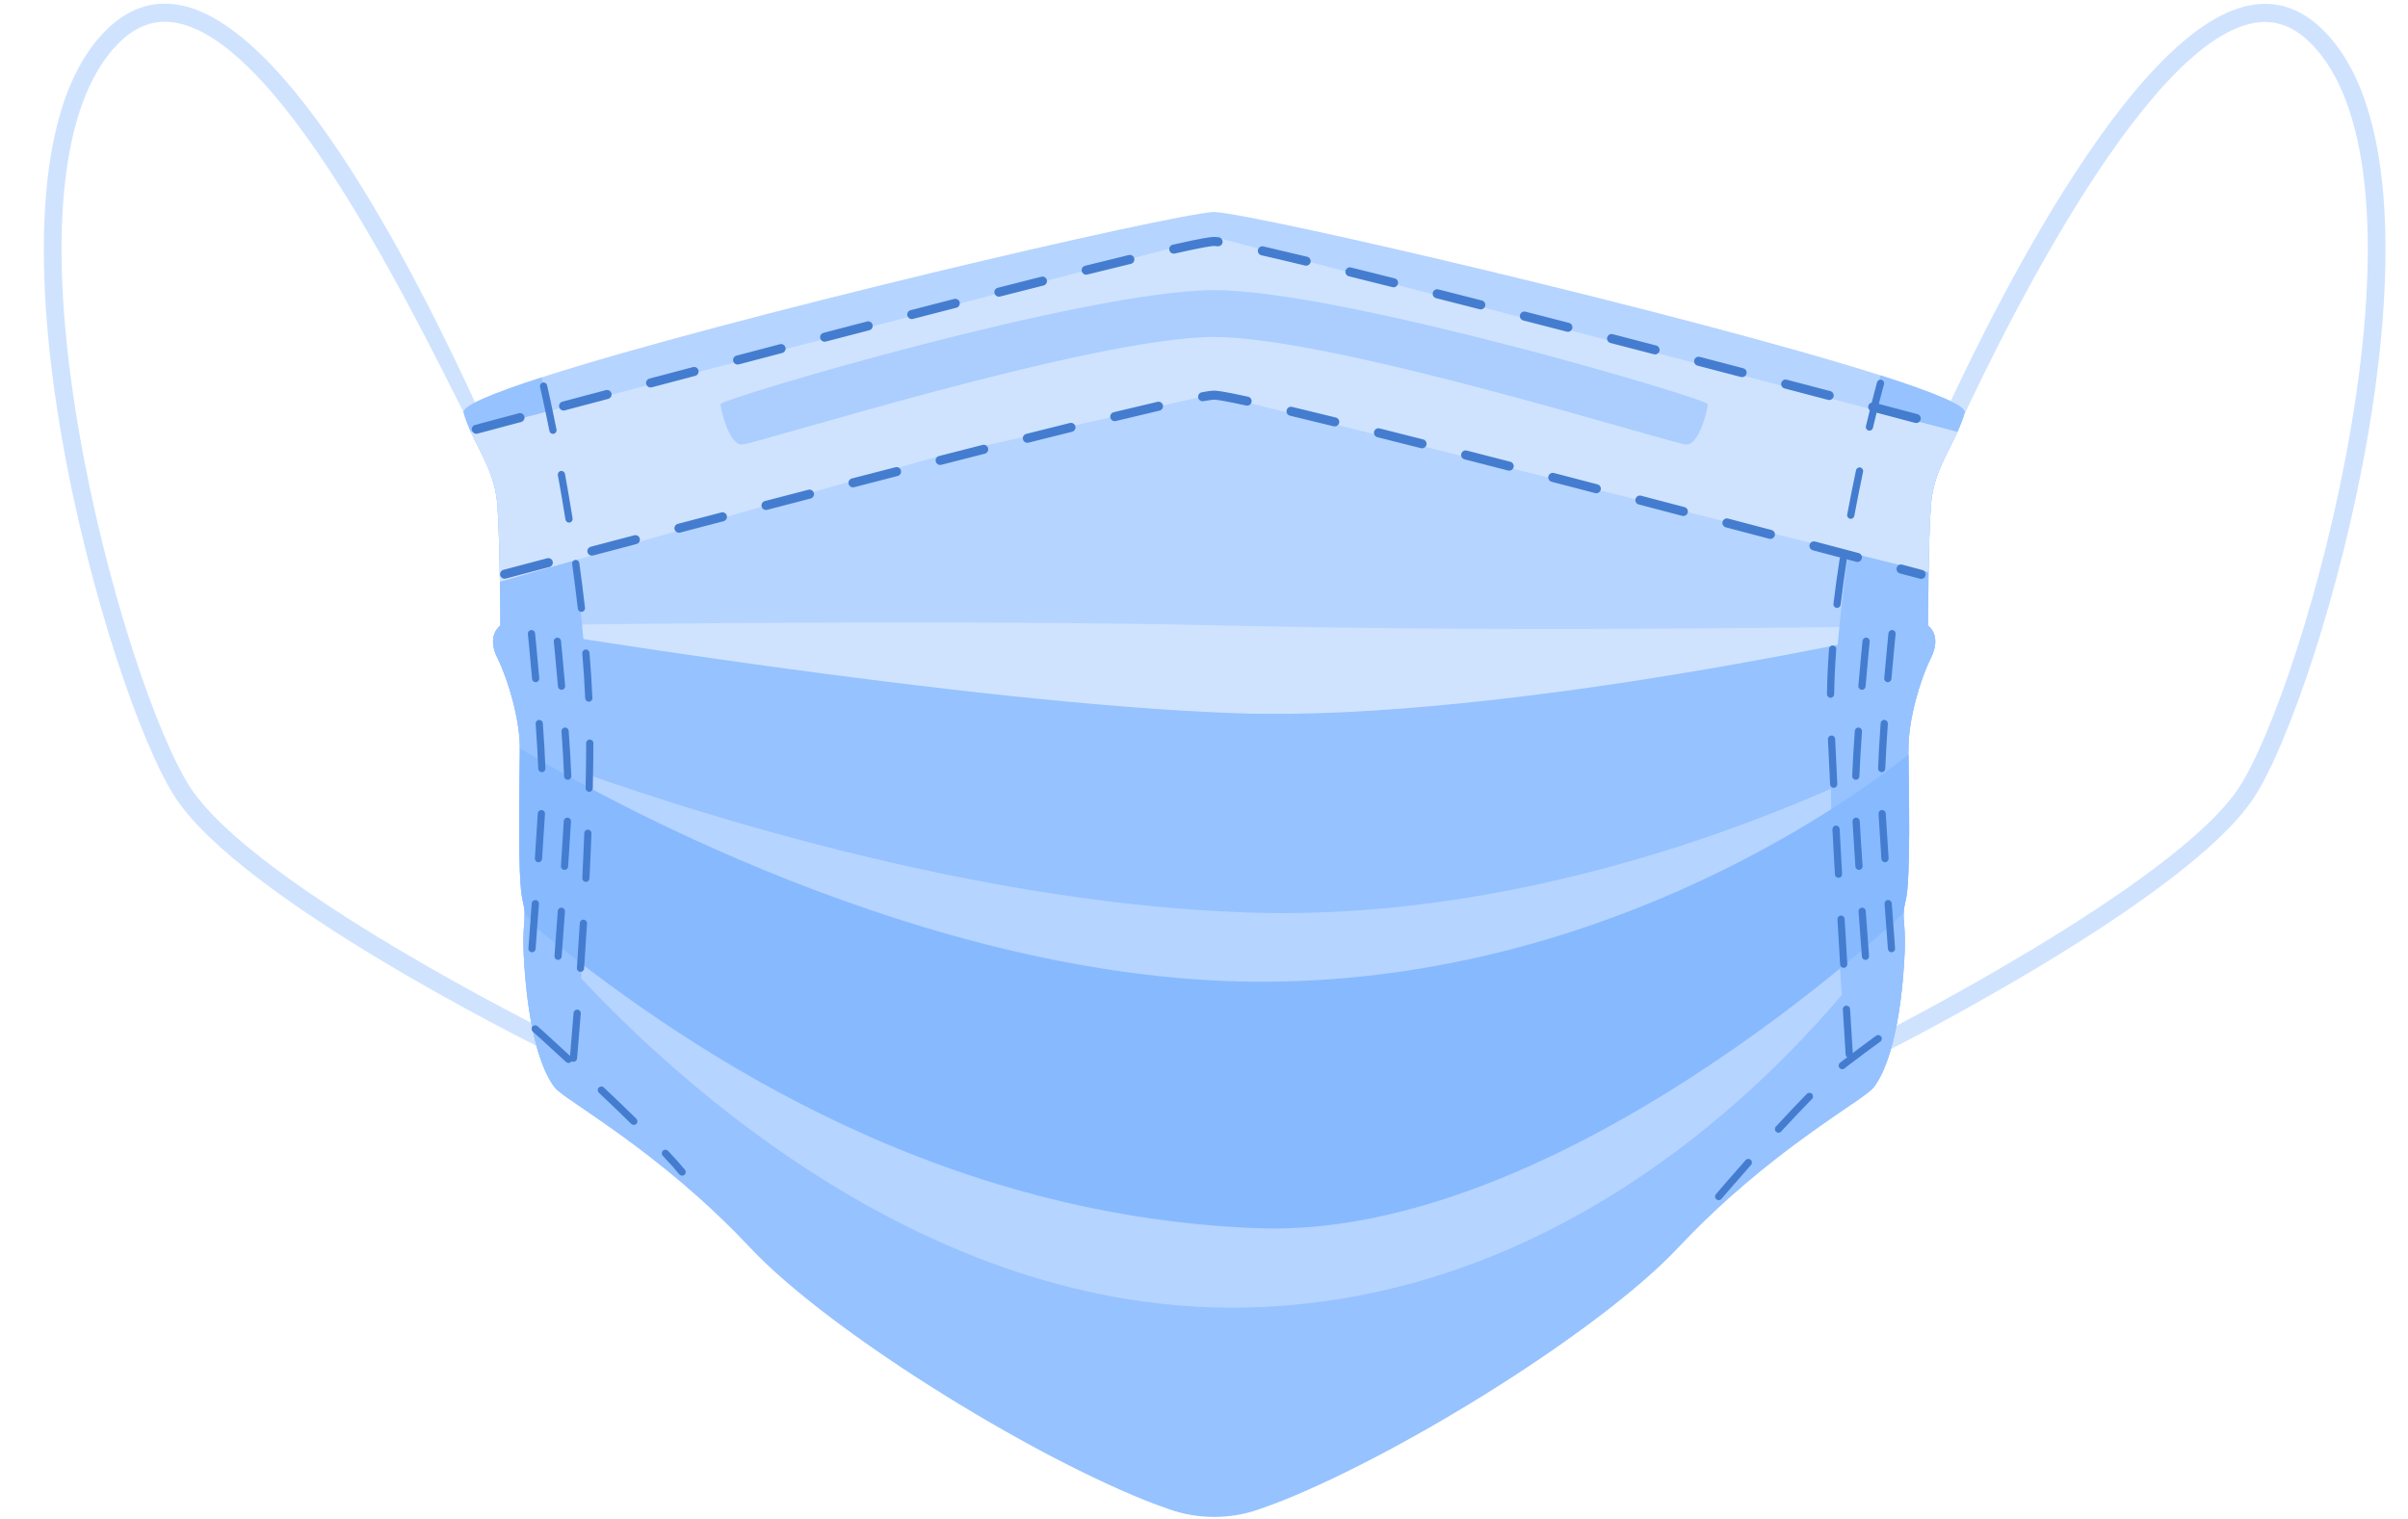 <svg width="111" height="70" xmlns="http://www.w3.org/2000/svg" xmlns:xlink="http://www.w3.org/1999/xlink" overflow="hidden"><defs><clipPath id="clip0"><rect x="1586" y="536" width="111" height="70"/></clipPath><clipPath id="clip1"><rect x="1587" y="536" width="110" height="70"/></clipPath><clipPath id="clip2"><rect x="1587" y="536" width="110" height="70"/></clipPath><clipPath id="clip3"><rect x="1587" y="536" width="110" height="70"/></clipPath><clipPath id="clip4"><rect x="1610.1" y="578.077" width="63.716" height="27.87"/></clipPath></defs><g clip-path="url(#clip0)" transform="translate(-1586 -536)"><g clip-path="url(#clip1)"><g clip-path="url(#clip2)"><g clip-path="url(#clip3)"><path d="M84.618 48.263 84.25 47.517C84.38 47.453 98.159 40.535 101.164 36.026 102.685 33.746 105.094 26.798 106.337 19.549 107.83 10.84 107.192 4.557 104.539 1.859 103.724 1.031 102.854 0.713 101.878 0.888 96.709 1.815 89.887 15.803 87.788 20.476 87.495 21.129 87.254 21.701 87.093 22.037L86.344 21.677C86.499 21.351 86.739 20.783 87.031 20.134 89.399 14.859 96.13 1.074 101.73 0.07 102.981-0.154 104.124 0.252 105.131 1.276 108.97 5.181 108.048 14.489 107.156 19.689 105.896 27.046 103.423 34.136 101.856 36.487 98.727 41.181 85.157 47.998 84.618 48.263" fill="#CFE3FF" transform="matrix(1 0 0 1.004 1588.02 536.168)"/><path d="M22.959 47.973C22.42 47.707 9.216 41.181 6.087 36.487 4.52 34.136 2.048 27.046 0.787 19.689-0.105 14.489-1.027 5.181 2.812 1.276 3.826 0.244 4.978-0.165 6.236 0.06 11.829 1.06 18.229 14.614 20.579 19.835 20.862 20.464 21.085 20.96 21.239 21.281L20.912 21.801C20.754 21.472 20.322 20.662 20.002 20.044 17.68 15.559 11.251 1.8 6.089 0.878 5.105 0.702 4.227 1.023 3.404 1.859 0.752 4.557 0.113 10.84 1.606 19.549 2.848 26.798 5.259 33.746 6.779 36.026 9.784 40.535 23.196 47.163 23.326 47.227L22.959 47.973" fill="#CFE3FF" transform="matrix(1 0 0 1.004 1588.02 536.168)"/><path d="M86.881 26.103C86.86 27.425 86.86 28.559 86.86 28.559 86.86 28.559 87.508 29.001 86.989 30.037 86.471 31.074 85.953 32.888 85.953 34.183L85.953 34.361C85.953 34.395 85.955 34.43 85.955 34.469 85.969 36.058 86.066 40.211 85.824 41.18 85.764 41.423 85.739 41.594 85.732 41.752 85.71 42.265 85.892 42.624 85.694 44.809 85.435 47.658 84.853 49.085 84.366 49.731 84.246 49.891 83.896 50.147 83.368 50.508 81.767 51.61 78.547 53.703 75.327 57.117 71.811 60.847 62.861 66.418 57.126 68.711 55.085 69.528 52.812 69.528 50.771 68.711 45.036 66.418 36.086 60.847 32.568 57.117 29.142 53.483 25.717 51.347 24.241 50.308 23.874 50.051 23.628 49.861 23.531 49.731 23.044 49.085 22.462 47.658 22.203 44.809 22.035 42.969 22.138 42.425 22.161 41.991 22.166 41.91 22.168 41.833 22.165 41.752 22.158 41.594 22.133 41.423 22.073 41.18 21.819 40.162 21.939 35.646 21.944 34.256L21.944 34.183C21.944 32.888 21.425 31.074 20.908 30.037 20.389 29.001 21.038 28.559 21.038 28.559 21.038 28.559 21.038 27.666 21.023 26.542 21.006 25.377 20.974 23.962 20.908 23.04 20.807 21.616 20.145 20.671 19.678 19.646 19.55 19.367 19.435 19.08 19.352 18.776 19.269 18.475 20.668 17.892 22.946 17.16 31.386 14.443 51.907 9.665 53.949 9.564 55.967 9.665 76.057 14.338 84.665 17.067 87.112 17.844 88.631 18.463 88.545 18.776 88.461 19.085 88.344 19.377 88.212 19.661 87.745 20.68 87.091 21.623 86.989 23.04 86.93 23.849 86.897 25.038 86.881 26.103" fill="#B5D4FF" transform="matrix(1 0 0 1.004 1588.02 536.168)"/><path d="M21.038 28.559C21.038 28.559 40.509 28.221 54.854 28.559 69.199 28.897 86.86 28.559 86.86 28.559L84.984 32.06 56.165 36.756 22.007 29.938 21.038 28.559" fill="#CFE3FF" transform="matrix(1 0 0 1.004 1588.02 536.168)"/><path d="M86.881 26.103C86.86 27.425 86.86 28.559 86.86 28.559 86.86 28.559 87.508 29.001 86.989 30.037 86.471 31.074 85.953 32.888 85.953 34.183L85.953 34.361C85.953 34.395 85.955 34.43 85.955 34.469 85.969 36.058 86.066 40.211 85.824 41.18 85.764 41.423 85.739 41.594 85.732 41.752 85.71 42.265 85.892 42.624 85.694 44.809 85.435 47.658 84.853 49.085 84.366 49.731 84.246 49.891 83.896 50.147 83.368 50.508 83.061 47.849 82.72 44.019 82.451 38.686 82.045 30.66 83.498 22.282 84.665 17.067 87.112 17.844 88.631 18.463 88.545 18.776 88.461 19.085 88.344 19.377 88.212 19.661 87.745 20.68 87.091 21.623 86.989 23.04 86.93 23.849 86.897 25.038 86.881 26.103" fill="#96C2FF" transform="matrix(1 0 0 1.004 1588.02 536.168)"/><path d="M25.139 38.686C24.876 43.888 24.544 47.658 24.241 50.308 23.874 50.051 23.628 49.861 23.531 49.731 23.044 49.085 22.462 47.658 22.203 44.809 22.035 42.969 22.138 42.425 22.161 41.991 22.166 41.91 22.168 41.833 22.165 41.752 22.158 41.594 22.133 41.423 22.073 41.18 21.819 40.162 21.939 35.646 21.944 34.256L21.944 34.183C21.944 32.888 21.425 31.074 20.908 30.037 20.389 29.001 21.038 28.559 21.038 28.559 21.038 28.559 21.038 27.666 21.023 26.542 21.006 25.377 20.974 23.962 20.908 23.04 20.807 21.616 20.145 20.671 19.678 19.646 19.55 19.367 19.435 19.08 19.352 18.776 19.269 18.475 20.668 17.892 22.946 17.16 24.106 22.379 25.541 30.707 25.139 38.686" fill="#96C2FF" transform="matrix(1 0 0 1.004 1588.02 536.168)"/><path d="M88.212 19.661C87.745 20.68 87.091 21.623 86.989 23.04 86.93 23.849 86.897 25.038 86.881 26.103L53.912 17.926 41.264 20.77 21.023 26.542C21.006 25.377 20.974 23.962 20.908 23.04 20.807 21.616 20.145 20.671 19.678 19.646L53.949 10.71 88.212 19.661" fill="#CFE3FF" transform="matrix(1 0 0 1.004 1588.02 536.168)"/><path d="M76.702 18.387C76.702 18.631 76.312 20.245 75.725 20.245 75.136 20.245 59.531 15.305 53.949 15.305 48.366 15.305 32.761 20.245 32.173 20.245 31.586 20.245 31.195 18.631 31.195 18.387 31.195 18.142 48.112 13.152 53.949 13.152 59.786 13.152 76.702 18.142 76.702 18.387" fill="#ABCEFF" transform="matrix(1 0 0 1.004 1588.02 536.168)"/><path d="M52.084 11.479C51.988 11.479 51.903 11.413 51.881 11.317 51.856 11.205 51.926 11.094 52.038 11.068 53.469 10.746 53.814 10.709 53.949 10.709 54 10.709 54.068 10.715 54.158 10.726 54.272 10.742 54.352 10.846 54.337 10.96 54.322 11.074 54.217 11.152 54.103 11.139 54.016 11.127 53.971 11.125 53.949 11.125 53.827 11.125 53.412 11.185 52.13 11.474 52.114 11.477 52.099 11.479 52.084 11.479ZM58.19 12.031C58.174 12.031 58.158 12.03 58.141 12.026 57.369 11.84 56.69 11.68 56.124 11.552 56.012 11.526 55.942 11.415 55.967 11.303 55.993 11.191 56.104 11.12 56.216 11.146 56.784 11.276 57.465 11.436 58.239 11.621 58.35 11.648 58.419 11.761 58.392 11.872 58.369 11.968 58.284 12.031 58.19 12.031ZM48.047 12.445C47.954 12.445 47.869 12.381 47.846 12.287 47.818 12.175 47.886 12.062 47.998 12.035 48.72 11.856 49.396 11.691 50.014 11.542 50.126 11.514 50.238 11.584 50.265 11.696 50.292 11.807 50.223 11.919 50.112 11.946 49.494 12.095 48.819 12.26 48.097 12.438 48.081 12.443 48.064 12.445 48.047 12.445ZM62.219 13.023C62.202 13.023 62.185 13.021 62.169 13.017 61.469 12.841 60.795 12.674 60.156 12.517 60.045 12.489 59.977 12.377 60.004 12.265 60.032 12.154 60.144 12.086 60.255 12.113 60.895 12.271 61.569 12.438 62.269 12.613 62.381 12.641 62.448 12.754 62.42 12.865 62.397 12.96 62.312 13.023 62.219 13.023ZM44.024 13.454C43.931 13.454 43.847 13.392 43.823 13.298 43.794 13.187 43.862 13.073 43.973 13.046 44.664 12.87 45.337 12.7 45.984 12.537 46.096 12.509 46.209 12.577 46.236 12.688 46.264 12.8 46.197 12.912 46.086 12.94 45.438 13.103 44.766 13.273 44.076 13.448 44.058 13.453 44.041 13.454 44.024 13.454ZM66.24 14.038C66.223 14.038 66.206 14.036 66.188 14.032 65.506 13.858 64.835 13.688 64.179 13.522 64.068 13.494 64 13.381 64.028 13.27 64.057 13.158 64.169 13.09 64.281 13.119 64.937 13.285 65.608 13.455 66.291 13.629 66.402 13.657 66.469 13.77 66.441 13.882 66.417 13.976 66.332 14.038 66.24 14.038ZM40.007 14.483C39.915 14.483 39.83 14.421 39.806 14.327 39.778 14.216 39.844 14.102 39.956 14.074 40.633 13.899 41.304 13.727 41.964 13.558 42.075 13.53 42.188 13.597 42.217 13.708 42.245 13.819 42.178 13.932 42.067 13.961 41.407 14.13 40.736 14.302 40.059 14.476 40.042 14.481 40.025 14.483 40.007 14.483ZM70.256 15.067C70.239 15.067 70.222 15.065 70.204 15.06 69.532 14.887 68.862 14.715 68.197 14.545 68.086 14.516 68.018 14.403 68.047 14.292 68.075 14.181 68.189 14.113 68.299 14.142 68.965 14.312 69.636 14.485 70.308 14.658 70.419 14.686 70.486 14.8 70.457 14.911 70.433 15.004 70.349 15.067 70.256 15.067ZM35.992 15.522C35.899 15.522 35.815 15.461 35.791 15.367 35.762 15.256 35.829 15.143 35.94 15.114 36.608 14.94 37.28 14.766 37.948 14.592 38.059 14.564 38.173 14.631 38.201 14.742 38.23 14.853 38.164 14.966 38.052 14.995 37.384 15.168 36.713 15.342 36.044 15.516 36.027 15.52 36.009 15.522 35.992 15.522ZM74.273 16.105C74.255 16.105 74.238 16.103 74.221 16.098 73.558 15.926 72.887 15.753 72.214 15.579 72.103 15.55 72.036 15.437 72.065 15.325 72.094 15.214 72.207 15.147 72.318 15.176 72.992 15.35 73.662 15.524 74.325 15.696 74.436 15.725 74.503 15.838 74.474 15.949 74.45 16.043 74.365 16.105 74.273 16.105ZM31.98 16.57C31.888 16.57 31.804 16.508 31.779 16.414 31.75 16.303 31.817 16.19 31.928 16.161L33.934 15.636C34.045 15.607 34.158 15.674 34.187 15.785 34.216 15.896 34.15 16.009 34.039 16.038L32.033 16.563C32.015 16.567 31.998 16.57 31.98 16.57ZM78.286 17.149C78.269 17.149 78.251 17.147 78.234 17.142L76.227 16.619C76.116 16.591 76.049 16.477 76.079 16.366 76.107 16.255 76.22 16.188 76.332 16.217L78.338 16.74C78.45 16.769 78.516 16.882 78.487 16.994 78.463 17.087 78.378 17.149 78.286 17.149ZM27.969 17.623C27.877 17.623 27.793 17.561 27.768 17.468 27.739 17.357 27.806 17.244 27.916 17.214L29.922 16.687C30.033 16.657 30.146 16.724 30.176 16.835 30.205 16.946 30.139 17.06 30.028 17.089L28.022 17.616C28.004 17.621 27.987 17.623 27.969 17.623ZM82.299 18.199C82.282 18.199 82.264 18.197 82.246 18.192L80.24 17.666C80.129 17.637 80.062 17.524 80.091 17.413 80.12 17.302 80.233 17.234 80.345 17.265L82.352 17.79C82.462 17.819 82.529 17.933 82.5 18.044 82.475 18.137 82.391 18.199 82.299 18.199ZM23.958 18.682C23.866 18.682 23.781 18.62 23.757 18.527 23.728 18.416 23.794 18.302 23.905 18.273L25.911 17.743C26.022 17.715 26.135 17.78 26.165 17.891 26.194 18.002 26.128 18.115 26.017 18.145L24.011 18.675C23.993 18.68 23.975 18.682 23.958 18.682ZM86.313 19.255C86.296 19.255 86.278 19.253 86.26 19.248 85.712 19.103 85.035 18.925 84.253 18.719 84.142 18.69 84.076 18.576 84.105 18.465 84.134 18.355 84.247 18.288 84.359 18.317 85.141 18.523 85.818 18.701 86.366 18.846 86.478 18.875 86.543 18.989 86.514 19.1 86.489 19.193 86.405 19.255 86.313 19.255ZM19.935 19.749C19.843 19.749 19.759 19.688 19.734 19.595 19.705 19.485 19.771 19.37 19.882 19.341 19.882 19.341 20.627 19.142 21.898 18.805 22.009 18.776 22.123 18.842 22.152 18.953 22.182 19.064 22.116 19.177 22.005 19.207 20.734 19.544 19.989 19.742 19.989 19.742 19.971 19.747 19.953 19.749 19.935 19.749" fill="#447DCF" transform="matrix(1 0 0 1.004 1588.02 536.168)"/><path d="M55.468 18.457C55.454 18.457 55.438 18.456 55.424 18.452 54.403 18.229 54.058 18.182 53.949 18.182 53.905 18.182 53.783 18.191 53.453 18.251 53.34 18.272 53.232 18.197 53.211 18.084 53.191 17.971 53.265 17.863 53.379 17.843 53.752 17.774 53.883 17.767 53.949 17.767 54.071 17.767 54.366 17.796 55.512 18.046 55.624 18.071 55.695 18.182 55.671 18.294 55.65 18.391 55.564 18.457 55.468 18.457ZM49.364 19.169C49.27 19.169 49.185 19.105 49.162 19.01 49.135 18.898 49.204 18.786 49.315 18.759 50.063 18.579 50.742 18.418 51.336 18.281 51.449 18.254 51.56 18.325 51.586 18.436 51.611 18.548 51.542 18.66 51.43 18.686 50.837 18.822 50.159 18.983 49.413 19.163 49.396 19.167 49.38 19.169 49.364 19.169ZM59.508 19.411C59.491 19.411 59.474 19.409 59.458 19.405 58.731 19.227 58.056 19.063 57.443 18.917 57.331 18.891 57.262 18.779 57.289 18.667 57.315 18.555 57.428 18.486 57.539 18.513 58.153 18.659 58.83 18.823 59.557 19.002 59.668 19.029 59.736 19.142 59.709 19.253 59.686 19.348 59.601 19.411 59.508 19.411ZM45.336 20.163C45.243 20.163 45.158 20.099 45.135 20.005 45.107 19.894 45.175 19.781 45.286 19.753 45.983 19.578 46.657 19.411 47.3 19.252 47.41 19.225 47.523 19.293 47.551 19.404 47.578 19.515 47.51 19.628 47.399 19.656 46.757 19.814 46.084 19.982 45.387 20.156 45.37 20.16 45.353 20.163 45.336 20.163ZM63.532 20.416C63.515 20.416 63.498 20.414 63.481 20.41 62.789 20.235 62.117 20.066 61.47 19.904 61.359 19.877 61.291 19.764 61.319 19.652 61.347 19.541 61.46 19.474 61.571 19.501 62.218 19.663 62.891 19.832 63.583 20.007 63.694 20.035 63.761 20.148 63.733 20.259 63.709 20.354 63.624 20.416 63.532 20.416ZM41.316 21.179C41.224 21.179 41.139 21.117 41.115 21.023 41.087 20.911 41.154 20.799 41.265 20.77 41.946 20.596 42.617 20.426 43.275 20.259 43.385 20.231 43.499 20.299 43.527 20.41 43.555 20.521 43.488 20.634 43.377 20.663 42.719 20.829 42.048 21 41.368 21.173 41.35 21.177 41.333 21.179 41.316 21.179ZM67.549 21.441C67.532 21.441 67.515 21.439 67.497 21.435 66.82 21.261 66.15 21.089 65.49 20.921 65.378 20.892 65.311 20.779 65.34 20.668 65.368 20.556 65.481 20.489 65.592 20.518 66.252 20.686 66.924 20.858 67.601 21.032 67.712 21.061 67.779 21.174 67.751 21.285 67.726 21.379 67.642 21.441 67.549 21.441ZM37.3 22.209C37.208 22.209 37.123 22.147 37.099 22.053 37.07 21.942 37.137 21.828 37.248 21.8 37.918 21.627 38.589 21.455 39.256 21.284 39.367 21.256 39.481 21.322 39.509 21.433 39.538 21.545 39.471 21.658 39.359 21.686 38.693 21.857 38.022 22.03 37.352 22.202 37.335 22.207 37.317 22.209 37.3 22.209ZM71.566 22.479C71.549 22.479 71.531 22.476 71.514 22.472 70.846 22.299 70.174 22.125 69.504 21.952 69.394 21.923 69.327 21.81 69.356 21.699 69.384 21.587 69.498 21.52 69.609 21.549 70.278 21.723 70.95 21.897 71.618 22.07 71.729 22.098 71.796 22.212 71.767 22.323 71.743 22.416 71.659 22.479 71.566 22.479ZM33.289 23.247C33.197 23.247 33.112 23.185 33.088 23.091 33.059 22.98 33.126 22.866 33.237 22.837 33.897 22.666 34.568 22.492 35.244 22.318 35.355 22.289 35.468 22.356 35.497 22.467 35.526 22.578 35.459 22.691 35.348 22.72 34.672 22.895 34.002 23.069 33.341 23.24 33.324 23.244 33.306 23.247 33.289 23.247ZM75.578 23.524C75.561 23.524 75.543 23.521 75.525 23.517 74.868 23.345 74.198 23.17 73.52 22.993 73.409 22.965 73.342 22.851 73.371 22.74 73.4 22.629 73.513 22.563 73.625 22.591 74.303 22.768 74.974 22.943 75.631 23.115 75.742 23.144 75.808 23.257 75.779 23.369 75.755 23.462 75.671 23.524 75.578 23.524ZM29.276 24.292C29.184 24.292 29.099 24.23 29.075 24.137 29.046 24.026 29.113 23.912 29.224 23.884 29.871 23.714 30.542 23.539 31.23 23.36 31.341 23.331 31.455 23.397 31.484 23.508 31.513 23.619 31.446 23.733 31.335 23.762 30.646 23.941 29.976 24.116 29.329 24.285 29.311 24.29 29.293 24.292 29.276 24.292ZM79.59 24.576C79.573 24.576 79.555 24.573 79.537 24.569L77.531 24.042C77.421 24.013 77.354 23.899 77.383 23.788 77.412 23.677 77.526 23.61 77.637 23.64L79.643 24.166C79.754 24.196 79.82 24.309 79.791 24.42 79.766 24.514 79.682 24.576 79.59 24.576ZM25.263 25.344C25.171 25.344 25.086 25.282 25.062 25.189 25.033 25.078 25.099 24.964 25.21 24.935L27.217 24.408C27.327 24.379 27.442 24.446 27.471 24.557 27.5 24.668 27.433 24.781 27.322 24.81L25.316 25.337C25.298 25.342 25.28 25.344 25.263 25.344ZM83.603 25.633C83.585 25.633 83.566 25.631 83.549 25.626L81.543 25.097C81.432 25.067 81.366 24.954 81.395 24.843 81.424 24.732 81.538 24.665 81.649 24.695L83.655 25.224C83.766 25.253 83.832 25.367 83.803 25.478 83.778 25.572 83.694 25.633 83.603 25.633ZM21.239 26.404C21.147 26.404 21.063 26.343 21.038 26.249 21.009 26.138 21.075 26.025 21.186 25.995 21.186 25.995 21.933 25.797 23.203 25.463 23.314 25.433 23.428 25.5 23.457 25.611 23.486 25.721 23.42 25.836 23.309 25.864 22.04 26.199 21.292 26.397 21.292 26.397 21.274 26.402 21.256 26.404 21.239 26.404ZM86.54 26.411C86.522 26.411 86.504 26.409 86.487 26.405L85.557 26.158C85.446 26.128 85.38 26.015 85.41 25.904 85.439 25.793 85.553 25.727 85.664 25.756L86.593 26.003C86.704 26.032 86.771 26.146 86.741 26.257 86.716 26.35 86.632 26.411 86.54 26.411" fill="#447DCF" transform="matrix(1 0 0 1.004 1588.02 536.168)"/><path d="M86.99 30.037C86.471 31.075 85.953 32.888 85.953 34.183L85.953 34.361C81.477 36.642 69.095 42.19 55.462 41.726 41.785 41.26 27.468 36.338 22.263 34.378 22.152 34.336 22.045 34.296 21.944 34.257L21.944 34.183C21.944 32.888 21.425 31.075 20.908 30.037 20.39 29.002 21.038 28.559 21.038 28.559 21.038 28.559 42.583 32.165 55.054 32.581 67.524 32.996 86.86 28.559 86.86 28.559 86.86 28.559 87.508 29.002 86.99 30.037" fill="#96C2FF" transform="matrix(1 0 0 1.004 1588.02 536.168)"/><path d="M85.824 41.18C85.764 41.423 85.74 41.594 85.733 41.752 85.528 41.947 69.908 56.732 55.979 56.222 40.598 55.657 28.979 47.532 22.739 42.464 22.541 42.304 22.348 42.146 22.162 41.992L22.165 41.752C22.158 41.594 22.133 41.423 22.074 41.18 21.819 40.163 21.939 35.646 21.944 34.257L21.944 34.183C21.944 34.183 22.053 34.251 22.263 34.378 24.695 35.839 40.626 45.027 56.447 44.906 72.337 44.783 83.849 36.16 85.955 34.469 85.969 36.058 86.067 40.211 85.824 41.18" fill="#87B9FF" transform="matrix(1 0 0 1.004 1588.02 536.168)"/><g clip-path="url(#clip4)"><path d="M85.695 44.809C85.435 47.659 84.853 49.085 84.366 49.732 83.881 50.38 79.605 52.583 75.328 57.118 71.575 61.099 61.633 67.176 56.016 69.128 54.678 69.594 53.22 69.594 51.882 69.128 46.264 67.176 36.323 61.099 32.568 57.118 28.293 52.583 24.017 50.38 23.532 49.732 23.044 49.085 22.462 47.659 22.203 44.809 22.035 42.969 22.138 42.425 22.162 41.992L22.165 41.752C22.165 41.752 22.361 42.01 22.739 42.464 25.558 45.862 38.53 60.268 55.472 59.864 74.525 59.409 85.56 42.026 85.731 41.755 85.711 42.266 85.892 42.625 85.695 44.809" fill="#96C2FF" transform="matrix(1 0 0 1.004 1588.02 536.168)"/></g><path d="M84.154 19.605C84.141 19.605 84.128 19.604 84.115 19.601 84.025 19.579 83.97 19.49 83.992 19.401 84.287 18.166 84.503 17.392 84.505 17.385 84.529 17.296 84.623 17.245 84.71 17.269 84.799 17.294 84.85 17.386 84.825 17.474 84.823 17.482 84.609 18.25 84.315 19.478 84.297 19.554 84.229 19.605 84.154 19.605ZM83.293 23.654C83.283 23.654 83.273 23.653 83.263 23.651 83.172 23.634 83.113 23.547 83.129 23.457 83.253 22.79 83.39 22.106 83.535 21.424 83.554 21.334 83.643 21.276 83.732 21.295 83.822 21.314 83.88 21.403 83.861 21.493 83.716 22.172 83.58 22.854 83.457 23.518 83.441 23.598 83.371 23.654 83.293 23.654ZM82.661 27.742C82.654 27.742 82.648 27.742 82.641 27.741 82.55 27.73 82.485 27.647 82.496 27.556 82.574 26.897 82.67 26.206 82.78 25.502 82.794 25.411 82.879 25.35 82.969 25.363 83.06 25.378 83.122 25.462 83.108 25.553 82.999 26.253 82.904 26.941 82.826 27.596 82.816 27.68 82.744 27.742 82.661 27.742ZM82.362 31.868C82.268 31.867 82.194 31.791 82.196 31.7 82.205 31.048 82.238 30.349 82.292 29.623 82.299 29.532 82.379 29.461 82.471 29.47 82.562 29.477 82.631 29.556 82.624 29.648 82.57 30.367 82.538 31.059 82.528 31.704 82.527 31.795 82.453 31.868 82.362 31.868ZM82.507 36.003C82.419 36.003 82.345 35.934 82.341 35.845 82.305 35.134 82.272 34.44 82.241 33.777 82.237 33.685 82.308 33.607 82.4 33.603 82.492 33.594 82.569 33.67 82.573 33.761 82.604 34.424 82.637 35.118 82.673 35.828 82.677 35.92 82.607 35.998 82.516 36.003 82.513 36.003 82.51 36.003 82.507 36.003ZM82.728 40.135C82.64 40.135 82.567 40.067 82.562 39.978 82.524 39.292 82.485 38.599 82.448 37.911 82.444 37.819 82.514 37.741 82.605 37.736 82.697 37.731 82.775 37.802 82.781 37.893 82.817 38.581 82.855 39.273 82.894 39.959 82.899 40.051 82.829 40.129 82.737 40.134 82.734 40.135 82.731 40.135 82.728 40.135ZM82.968 44.267C82.881 44.267 82.808 44.199 82.802 44.111 82.763 43.451 82.722 42.758 82.68 42.044 82.675 41.953 82.745 41.874 82.837 41.869 82.933 41.863 83.007 41.934 83.012 42.025 83.054 42.738 83.095 43.431 83.134 44.091 83.14 44.183 83.07 44.261 82.978 44.267 82.975 44.267 82.972 44.267 82.968 44.267ZM83.223 48.401C83.136 48.401 83.062 48.333 83.057 48.245 83.021 47.673 82.977 46.972 82.928 46.178 82.922 46.086 82.992 46.008 83.084 46.002 83.179 46 83.255 46.066 83.26 46.157 83.309 46.952 83.353 47.653 83.389 48.224 83.395 48.316 83.325 48.395 83.233 48.4 83.23 48.4 83.226 48.401 83.223 48.401" fill="#447DCF" transform="matrix(1 0 0 1.004 1588.02 536.168)"/><path d="M23.47 19.753C23.392 19.753 23.323 19.699 23.307 19.62 23.056 18.376 22.876 17.604 22.874 17.596 22.853 17.507 22.909 17.418 22.998 17.397 23.088 17.376 23.177 17.431 23.198 17.521 23.2 17.529 23.381 18.305 23.633 19.554 23.651 19.644 23.593 19.732 23.503 19.75 23.491 19.752 23.48 19.753 23.47 19.753ZM24.21 23.826C24.13 23.826 24.059 23.768 24.046 23.686 23.938 23.019 23.82 22.334 23.696 21.65 23.68 21.559 23.739 21.473 23.83 21.456 23.92 21.439 24.006 21.5 24.023 21.59 24.148 22.276 24.266 22.964 24.374 23.633 24.389 23.724 24.327 23.809 24.237 23.824 24.228 23.826 24.219 23.826 24.21 23.826ZM24.781 27.925C24.698 27.925 24.626 27.863 24.616 27.778 24.54 27.116 24.452 26.427 24.355 25.729 24.342 25.638 24.405 25.554 24.496 25.541 24.587 25.528 24.671 25.592 24.684 25.683 24.782 26.384 24.87 27.076 24.946 27.74 24.957 27.831 24.891 27.914 24.8 27.924 24.794 27.925 24.787 27.925 24.781 27.925ZM25.122 32.049C25.034 32.049 24.96 31.98 24.956 31.891 24.927 31.237 24.881 30.545 24.821 29.832 24.814 29.74 24.881 29.66 24.973 29.653 25.066 29.641 25.145 29.713 25.153 29.804 25.213 30.521 25.259 31.218 25.288 31.875 25.293 31.967 25.222 32.045 25.13 32.049 25.127 32.049 25.125 32.049 25.122 32.049ZM25.14 36.186C25.044 36.184 24.971 36.108 24.974 36.016 24.99 35.297 24.999 34.602 25 33.95 25 33.859 25.075 33.785 25.166 33.785 25.259 33.785 25.333 33.859 25.333 33.951 25.331 34.605 25.322 35.302 25.306 36.023 25.304 36.114 25.23 36.186 25.14 36.186ZM24.987 40.322C24.985 40.322 24.982 40.322 24.979 40.322 24.887 40.318 24.817 40.24 24.821 40.148 24.857 39.437 24.887 38.742 24.912 38.083 24.915 37.991 24.993 37.916 25.084 37.923 25.176 37.926 25.247 38.003 25.244 38.095 25.219 38.756 25.189 39.452 25.153 40.165 25.149 40.253 25.075 40.322 24.987 40.322ZM24.739 44.454C24.735 44.454 24.731 44.454 24.727 44.453 24.636 44.447 24.567 44.367 24.573 44.276 24.619 43.624 24.664 42.931 24.707 42.212 24.713 42.121 24.791 42.049 24.883 42.056 24.975 42.062 25.045 42.14 25.039 42.233 24.996 42.953 24.95 43.646 24.905 44.299 24.899 44.387 24.826 44.454 24.739 44.454ZM24.415 48.581C24.41 48.581 24.405 48.581 24.401 48.581 24.309 48.572 24.241 48.492 24.25 48.4 24.296 47.867 24.356 47.164 24.42 46.338 24.428 46.247 24.509 46.179 24.599 46.186 24.691 46.193 24.759 46.273 24.752 46.364 24.687 47.192 24.628 47.895 24.581 48.43 24.573 48.516 24.5 48.581 24.415 48.581" fill="#447DCF" transform="matrix(1 0 0 1.004 1588.02 536.168)"/><path d="M83.81 31.504C83.805 31.504 83.801 31.504 83.795 31.503 83.704 31.495 83.637 31.415 83.644 31.323 83.746 30.148 83.835 29.265 83.835 29.256 83.845 29.165 83.925 29.099 84.018 29.108 84.109 29.117 84.175 29.198 84.166 29.29 84.165 29.299 84.076 30.18 83.975 31.352 83.968 31.439 83.896 31.504 83.81 31.504ZM83.526 35.635C83.427 35.631 83.356 35.553 83.36 35.462 83.383 34.882 83.423 34.185 83.48 33.39 83.487 33.298 83.563 33.228 83.657 33.236 83.749 33.242 83.818 33.322 83.811 33.413 83.756 34.205 83.715 34.899 83.691 35.475 83.688 35.565 83.615 35.635 83.526 35.635ZM83.672 39.771C83.585 39.771 83.512 39.704 83.507 39.616 83.449 38.777 83.405 38.081 83.374 37.547 83.369 37.455 83.439 37.377 83.531 37.371 83.621 37.365 83.701 37.436 83.707 37.528 83.737 38.06 83.78 38.755 83.838 39.593 83.844 39.685 83.775 39.764 83.683 39.771 83.68 39.771 83.676 39.771 83.672 39.771ZM83.97 43.903C83.884 43.903 83.811 43.837 83.805 43.749 83.771 43.308 83.715 42.551 83.652 41.682 83.645 41.591 83.714 41.511 83.805 41.504 83.896 41.496 83.976 41.567 83.983 41.658 84.046 42.526 84.103 43.283 84.136 43.724 84.143 43.816 84.075 43.896 83.983 43.903 83.979 43.903 83.974 43.903 83.97 43.903" fill="#447DCF" transform="matrix(1 0 0 1.004 1588.02 536.168)"/><path d="M85.002 31.154C84.998 31.154 84.992 31.153 84.987 31.153 84.896 31.145 84.828 31.064 84.837 30.973 84.939 29.8 85.03 28.915 85.031 28.906 85.04 28.815 85.124 28.751 85.212 28.758 85.304 28.767 85.37 28.849 85.361 28.94 85.361 28.949 85.27 29.831 85.167 31.002 85.161 31.088 85.087 31.154 85.002 31.154ZM84.718 35.285C84.619 35.281 84.549 35.204 84.552 35.112 84.574 34.533 84.614 33.836 84.671 33.039 84.678 32.948 84.755 32.876 84.849 32.886 84.941 32.892 85.009 32.971 85.003 33.063 84.947 33.856 84.907 34.55 84.884 35.125 84.881 35.214 84.807 35.285 84.718 35.285ZM84.872 39.421C84.785 39.421 84.713 39.353 84.706 39.266 84.649 38.436 84.605 37.74 84.574 37.197 84.568 37.105 84.638 37.027 84.73 37.021 84.819 37.016 84.9 37.086 84.906 37.178 84.937 37.72 84.982 38.415 85.038 39.243 85.044 39.335 84.975 39.414 84.883 39.42 84.88 39.42 84.876 39.421 84.872 39.421ZM85.171 43.553C85.085 43.553 85.012 43.486 85.005 43.399 84.974 42.986 84.916 42.221 84.853 41.332 84.846 41.24 84.914 41.161 85.006 41.154 85.097 41.149 85.177 41.216 85.184 41.308 85.248 42.197 85.306 42.961 85.336 43.374 85.344 43.466 85.275 43.546 85.183 43.552 85.179 43.553 85.175 43.553 85.171 43.553" fill="#447DCF" transform="matrix(1 0 0 1.004 1588.02 536.168)"/><path d="M23.865 31.504C23.78 31.504 23.707 31.439 23.7 31.352 23.598 30.18 23.509 29.299 23.508 29.29 23.499 29.198 23.566 29.117 23.657 29.108 23.749 29.099 23.83 29.165 23.839 29.256 23.84 29.265 23.929 30.148 24.031 31.323 24.039 31.415 23.971 31.495 23.879 31.503 23.875 31.504 23.87 31.504 23.865 31.504ZM24.149 35.635C24.06 35.635 23.986 35.565 23.983 35.475 23.96 34.899 23.919 34.205 23.863 33.413 23.857 33.322 23.925 33.242 24.017 33.236 24.109 33.23 24.188 33.298 24.195 33.39 24.252 34.185 24.292 34.882 24.315 35.462 24.319 35.553 24.247 35.631 24.155 35.635 24.153 35.635 24.151 35.635 24.149 35.635ZM24.003 39.771C23.999 39.771 23.995 39.771 23.991 39.771 23.9 39.764 23.831 39.685 23.837 39.593 23.895 38.745 23.939 38.051 23.968 37.528 23.974 37.436 24.054 37.367 24.144 37.371 24.235 37.377 24.306 37.455 24.301 37.547 24.271 38.071 24.226 38.767 24.169 39.616 24.163 39.704 24.09 39.771 24.003 39.771ZM23.705 43.903C23.701 43.903 23.696 43.903 23.692 43.903 23.6 43.896 23.532 43.816 23.539 43.724 23.572 43.283 23.629 42.526 23.691 41.658 23.698 41.567 23.779 41.496 23.869 41.504 23.961 41.511 24.03 41.591 24.023 41.682 23.96 42.551 23.904 43.308 23.87 43.749 23.864 43.837 23.791 43.903 23.705 43.903" fill="#447DCF" transform="matrix(1 0 0 1.004 1588.02 536.168)"/><path d="M22.672 31.154C22.587 31.154 22.514 31.088 22.507 31.002 22.404 29.831 22.314 28.949 22.313 28.94 22.304 28.849 22.371 28.767 22.462 28.758 22.553 28.751 22.635 28.815 22.644 28.906 22.645 28.915 22.736 29.8 22.838 30.973 22.846 31.064 22.779 31.145 22.687 31.153 22.682 31.153 22.677 31.154 22.672 31.154ZM22.957 35.285C22.868 35.285 22.794 35.214 22.791 35.125 22.768 34.55 22.729 33.856 22.672 33.063 22.665 32.971 22.734 32.892 22.826 32.886 22.918 32.879 22.997 32.948 23.003 33.039 23.06 33.836 23.101 34.533 23.123 35.112 23.126 35.204 23.055 35.281 22.963 35.285 22.961 35.285 22.959 35.285 22.957 35.285ZM22.802 39.421C22.799 39.421 22.795 39.42 22.791 39.42 22.7 39.414 22.63 39.335 22.636 39.243 22.688 38.492 22.735 37.766 22.769 37.178 22.774 37.086 22.855 37.017 22.945 37.021 23.036 37.027 23.107 37.105 23.101 37.197 23.067 37.787 23.02 38.513 22.968 39.266 22.962 39.353 22.889 39.421 22.802 39.421ZM22.504 43.553C22.5 43.553 22.496 43.553 22.491 43.552 22.4 43.546 22.331 43.466 22.338 43.374 22.369 42.961 22.426 42.197 22.491 41.308 22.497 41.216 22.578 41.149 22.669 41.154 22.76 41.161 22.829 41.24 22.823 41.332 22.758 42.221 22.701 42.986 22.67 43.399 22.663 43.486 22.59 43.553 22.504 43.553" fill="#447DCF" transform="matrix(1 0 0 1.004 1588.02 536.168)"/><path d="M24.184 48.635C24.144 48.635 24.103 48.621 24.072 48.591 23.186 47.776 22.545 47.201 22.539 47.195 22.471 47.134 22.465 47.029 22.526 46.96 22.587 46.892 22.692 46.886 22.761 46.948 22.767 46.953 23.41 47.53 24.297 48.346 24.364 48.409 24.369 48.514 24.306 48.581 24.274 48.617 24.229 48.635 24.184 48.635ZM27.195 51.479C27.154 51.479 27.112 51.463 27.079 51.432 26.632 50.995 26.13 50.514 25.586 50.001 25.519 49.938 25.516 49.833 25.579 49.766 25.642 49.7 25.747 49.696 25.814 49.759 26.359 50.273 26.863 50.756 27.312 51.194 27.377 51.258 27.379 51.363 27.315 51.429 27.282 51.462 27.239 51.479 27.195 51.479ZM29.424 53.808C29.376 53.808 29.328 53.788 29.295 53.748 29.103 53.516 28.847 53.23 28.533 52.898 28.47 52.832 28.473 52.726 28.539 52.663 28.606 52.6 28.711 52.603 28.774 52.67 29.094 53.007 29.355 53.298 29.552 53.536 29.61 53.607 29.601 53.712 29.53 53.77 29.499 53.796 29.461 53.808 29.424 53.808" fill="#447DCF" transform="matrix(1 0 0 1.004 1588.02 536.168)"/><path d="M82.902 48.923C82.853 48.923 82.805 48.902 82.772 48.861 82.715 48.79 82.726 48.685 82.797 48.627 82.847 48.587 82.894 48.55 82.94 48.515 83.507 48.085 84.018 47.705 84.46 47.385 84.535 47.331 84.639 47.348 84.693 47.422 84.747 47.497 84.729 47.601 84.655 47.654 84.215 47.973 83.706 48.351 83.141 48.779 83.098 48.813 83.053 48.848 83.006 48.886 82.975 48.911 82.938 48.923 82.902 48.923ZM79.962 51.837C79.921 51.837 79.88 51.822 79.849 51.792 79.781 51.73 79.777 51.625 79.839 51.558 80.365 50.988 80.847 50.482 81.27 50.053 81.335 49.988 81.44 49.987 81.506 50.052 81.571 50.116 81.572 50.221 81.507 50.287 81.086 50.713 80.607 51.217 80.084 51.783 80.051 51.819 80.006 51.837 79.962 51.837ZM77.206 54.934C77.167 54.934 77.129 54.921 77.097 54.894 77.028 54.834 77.019 54.729 77.079 54.66 77.085 54.653 77.655 53.986 78.447 53.095 78.508 53.026 78.613 53.02 78.682 53.082 78.751 53.142 78.757 53.248 78.696 53.316 77.906 54.205 77.338 54.869 77.332 54.876 77.299 54.914 77.252 54.934 77.206 54.934" fill="#447DCF" transform="matrix(1 0 0 1.004 1588.02 536.168)"/></g></g></g></g></svg>